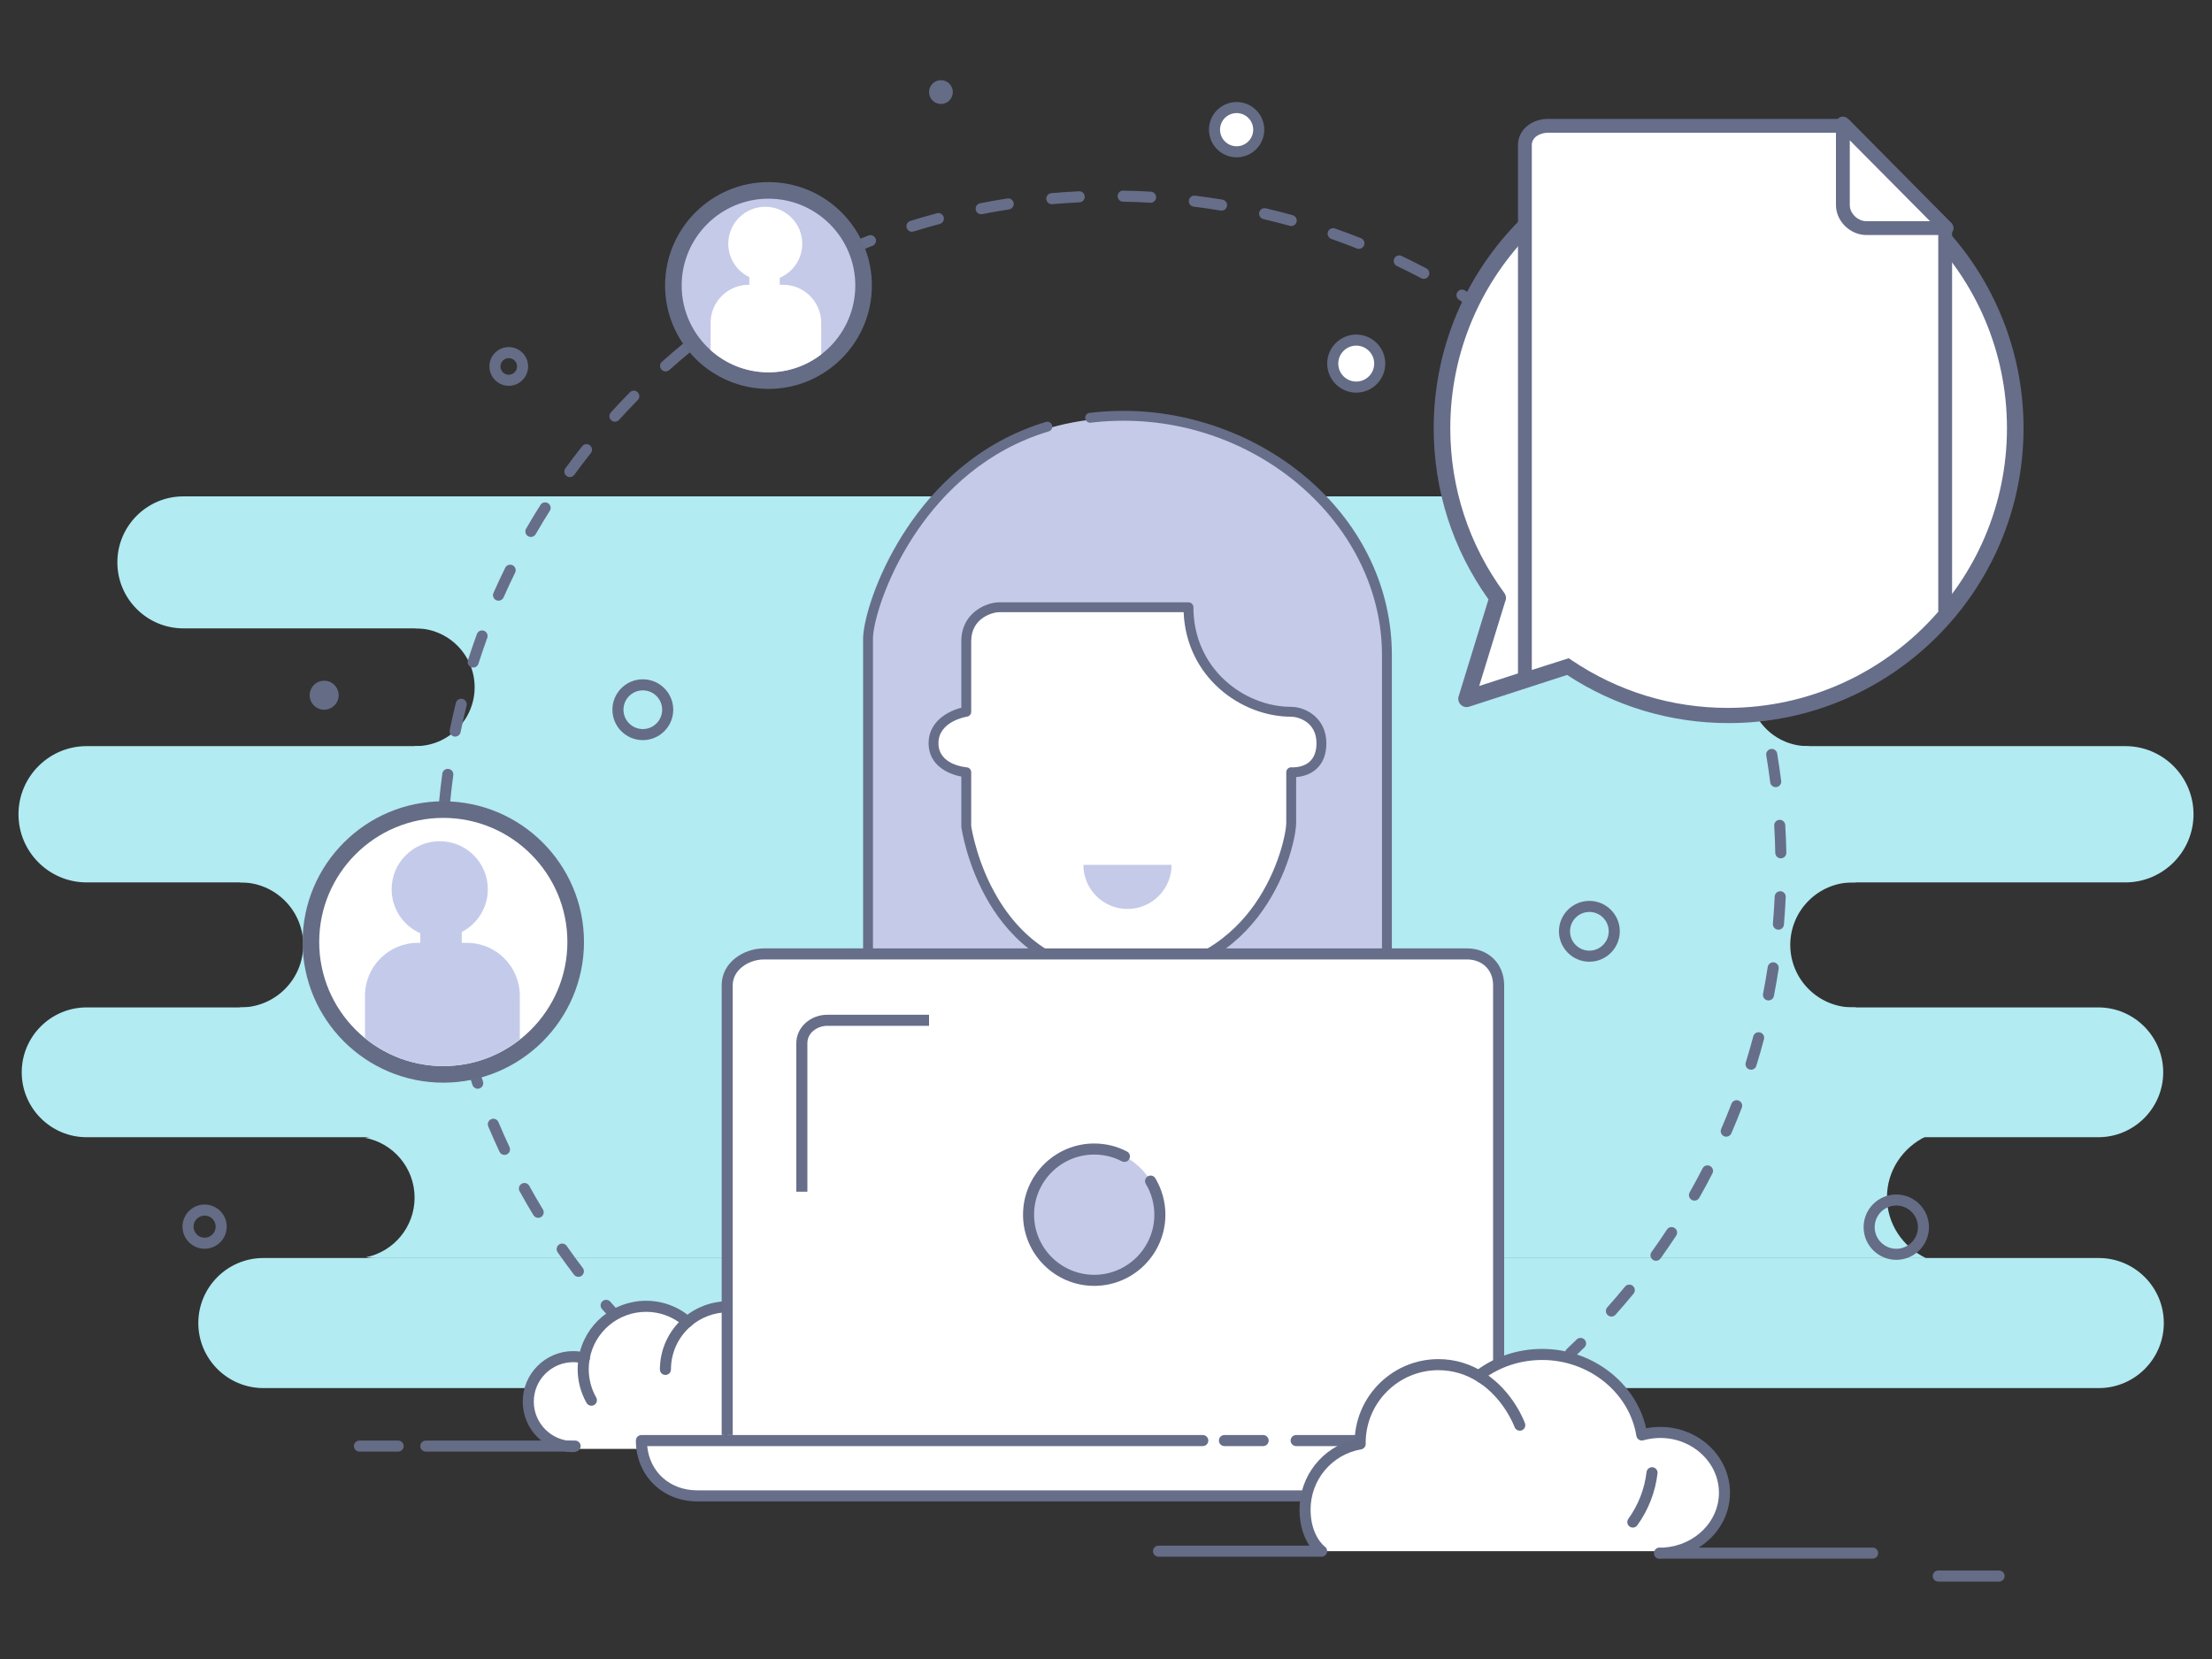 <?xml version="1.0" encoding="utf-8"?>
<!-- Generator: Adobe Illustrator 17.0.0, SVG Export Plug-In . SVG Version: 6.00 Build 0)  -->
<!DOCTYPE svg PUBLIC "-//W3C//DTD SVG 1.1//EN" "http://www.w3.org/Graphics/SVG/1.1/DTD/svg11.dtd">
<svg version="1.1" id="Capa_1" xmlns:x="http://ns.adobe.com/Extensibility/1.0/" xmlns:i="http://ns.adobe.com/AdobeIllustrator/10.0/" xmlns:graph="http://ns.adobe.com/Graphs/1.0/"
	 xmlns="http://www.w3.org/2000/svg" xmlns:xlink="http://www.w3.org/1999/xlink" xmlns:a="http://ns.adobe.com/AdobeSVGViewerExtensions/3.0/"
	 x="0px" y="0px" width="800px" height="600px" viewBox="0 0 800 600" enable-background="new 0 0 800 600" xml:space="preserve">
<rect x="0" y="0" width="800" height="600" fill="#333333" stroke="none"/>
<g id="Capa_6" display="none">
</g>
<g id="Capa_3">
	<g>
		<g>
			<g>
				<g>
					<g>
						<g>
							<g>
								<path fill="#B2EBF2" d="M768.671,270.917H31.329l0,0l0,0c-13.018,0-23.572,10.554-23.572,23.572
									s10.554,23.572,23.572,23.572l0,0l0,0h737.342c13.019,0,23.572-10.554,23.572-23.572
									C792.244,281.471,781.69,270.917,768.671,270.917z"/>
							</g>
						</g>
					</g>
				</g>
			</g>
			<g>
				<g>
					<g>
						<g>
							<g>
								<path fill="#B2EBF2" d="M768.671,319.133H31.329c-13.589,0-24.644-11.055-24.644-24.643s11.055-24.643,24.644-24.643
									h737.342c13.589,0,24.644,11.055,24.644,24.643S782.26,319.133,768.671,319.133z M31.329,271.989
									c-12.407,0-22.501,10.094-22.501,22.5c0,12.407,10.094,22.501,22.501,22.501h737.342c12.407,0,22.501-10.094,22.501-22.501
									s-10.094-22.5-22.501-22.5H31.329L31.329,271.989z"/>
							</g>
						</g>
					</g>
				</g>
			</g>
		</g>
		<g>
			<g>
				<g>
					<g>
						<g>
							<g>
								<path fill="#B2EBF2" d="M759.057,456.053H95.241c-12.397,0-22.446,10.049-22.446,22.446s10.049,22.446,22.446,22.446
									h663.816c12.397,0,22.446-10.049,22.446-22.446S771.454,456.053,759.057,456.053z"/>
							</g>
						</g>
					</g>
				</g>
			</g>
			<g>
				<g>
					<g>
						<g>
							<g>
								<path fill="#B2EBF2" d="M759.057,502.016H95.241c-12.968,0-23.517-10.549-23.517-23.517s10.55-23.517,23.517-23.517h663.815
									c12.968,0,23.518,10.549,23.518,23.517C782.574,491.466,772.025,502.016,759.057,502.016z M95.241,457.124
									c-11.786,0-21.374,9.588-21.374,21.374s9.589,21.374,21.374,21.374h663.815c11.786,0,21.374-9.589,21.374-21.374
									s-9.588-21.374-21.374-21.374H95.241z"/>
							</g>
						</g>
					</g>
				</g>
			</g>
		</g>
		<g>
			<g>
				<g>
					<g>
						<g>
							<g>
								<path fill="#B2EBF2" d="M687.946,180.596H66.312c-12.59,0-22.795,10.206-22.795,22.795c0,12.59,10.206,22.795,22.795,22.795
									h621.635c12.59,0,22.795-10.206,22.795-22.795C710.742,190.801,700.536,180.596,687.946,180.596z"/>
							</g>
						</g>
					</g>
				</g>
			</g>
			<g>
				<g>
					<g>
						<g>
							<g>
								<path fill="#B2EBF2" d="M687.947,227.258H66.312c-13.16,0-23.867-10.707-23.867-23.867s10.707-23.867,23.867-23.867h621.635
									c13.16,0,23.867,10.707,23.867,23.867C711.813,216.552,701.106,227.258,687.947,227.258z M66.311,181.668
									c-11.979,0-21.724,9.746-21.724,21.724c0,11.979,9.745,21.725,21.724,21.725h621.635c11.979,0,21.724-9.746,21.724-21.725
									c0-11.978-9.745-21.724-21.724-21.724H66.311z"/>
							</g>
						</g>
					</g>
				</g>
			</g>
		</g>
		<g>
			<g>
				<g>
					<g>
						<g>
							<g>
								<path fill="#B2EBF2" d="M758.881,365.416H31.329c-12.372,0-22.401,10.029-22.401,22.401s10.029,22.401,22.401,22.401
									h727.552c12.372,0,22.401-10.029,22.401-22.401C781.281,375.446,771.252,365.416,758.881,365.416z"/>
							</g>
						</g>
					</g>
				</g>
			</g>
			<g>
				<g>
					<g>
						<g>
							<g>
								<path fill="#B2EBF2" d="M758.881,411.29H31.329c-12.943,0-23.472-10.53-23.472-23.472s10.53-23.472,23.472-23.472h727.552
									c12.943,0,23.472,10.53,23.472,23.472S771.823,411.29,758.881,411.29z M31.329,366.487c-11.761,0-21.33,9.568-21.33,21.33
									s9.568,21.33,21.33,21.33h727.552c11.76,0,21.33-9.568,21.33-21.33s-9.568-21.33-21.33-21.33H31.329z"/>
							</g>
						</g>
					</g>
				</g>
			</g>
		</g>
		<g>
			<g>
				<g>
					<g>
						<g>
							<g>
								<path fill="#B2EBF2" d="M631.438,248.552c0-12.352,10.013-22.365,22.365-22.365H150.365
									c12.352,0,22.365,10.013,22.365,22.365c0,12.352-10.013,22.365-22.365,22.365h503.438
									C641.452,270.917,631.438,260.904,631.438,248.552z"/>
							</g>
						</g>
					</g>
				</g>
			</g>
			<g>
				<g>
					<g>
						<g>
							<g>
								<path fill="#B2EBF2" d="M653.804,271.989H150.366c-0.592,0-1.071-0.48-1.071-1.071s0.48-1.071,1.071-1.071
									c11.742,0,21.294-9.552,21.294-21.294c0-11.741-9.552-21.293-21.294-21.293c-0.592,0-1.071-0.48-1.071-1.071
									s0.48-1.071,1.071-1.071h503.438c0.592,0,1.071,0.48,1.071,1.071s-0.479,1.071-1.071,1.071
									c-11.742,0-21.294,9.552-21.294,21.293c0,11.742,9.553,21.294,21.294,21.294c0.592,0,1.071,0.48,1.071,1.071
									C654.876,271.509,654.396,271.989,653.804,271.989z M160.153,269.846h483.864c-8.05-3.715-13.65-11.863-13.65-21.294
									s5.6-17.579,13.649-21.293H160.153c8.049,3.715,13.649,11.862,13.649,21.293
									C173.803,257.983,168.203,266.132,160.153,269.846z"/>
							</g>
						</g>
					</g>
				</g>
			</g>
		</g>
		<g>
			<g>
				<g>
					<g>
						<g>
							<g>
								<path fill="#B2EBF2" d="M670.79,365.417v-0.016c-0.208,0.006-0.415,0.015-0.624,0.016H670.79z M670.081,318.061
									c0.238,0,0.473,0.011,0.709,0.018v-0.018H670.081z M110.738,341.739c0,13.077-10.601,23.678-23.678,23.678l0,0h582.936
									c-13.039-0.046-23.594-10.627-23.594-23.676c0-13.077,10.601-23.678,23.678-23.678H87.06
									C100.137,318.061,110.738,328.662,110.738,341.739z"/>
							</g>
						</g>
					</g>
				</g>
			</g>
			<g>
				<g>
					<g>
						<g>
							<g>
								<path fill="#B2EBF2" d="M670.79,366.487h-0.624c-0.029,0-0.057-0.001-0.085-0.003c-0.028,0.002-0.056,0.003-0.085,0.003
									H87.06c-0.592,0-1.071-0.48-1.071-1.071s0.48-1.071,1.071-1.071c12.465,0,22.606-10.141,22.606-22.606
									s-10.141-22.606-22.606-22.606c-0.592,0-1.071-0.48-1.071-1.071s0.48-1.071,1.071-1.071h583.729
									c0.592,0,1.071,0.48,1.071,1.071c0,0.289-0.117,0.576-0.325,0.777c-0.208,0.202-0.469,0.329-0.778,0.311l-0.196-0.007
									c-0.16-0.006-0.319-0.011-0.48-0.011c-12.465,0-22.607,10.141-22.607,22.608c0,12.421,10.105,22.561,22.526,22.604
									c0.027,0,0.054,0.001,0.081,0.003c0.16-0.012,0.328-0.008,0.49-0.012l0.19-0.006c0.285-0.023,0.568,0.101,0.776,0.303
									c0.207,0.202,0.324,0.479,0.324,0.768C671.862,365.992,671.381,366.487,670.79,366.487z M97.132,364.345h562.886
									c-8.643-3.868-14.686-12.554-14.686-22.604c0-10.063,6.036-18.743,14.679-22.608H97.132
									c8.642,3.865,14.678,12.543,14.678,22.606C111.809,351.801,105.774,360.48,97.132,364.345z"/>
							</g>
						</g>
					</g>
				</g>
			</g>
		</g>
		<g>
			<g>
				<path fill="#B2EBF2" d="M132.397,454.691c1.168,0.194,2.366,0.309,3.589,0.309H696.53c-8.297-4-14.081-12.305-14.081-22
					c0-9.696,5.783-18,14.081-22H135.986c-1.357,0-2.684,0.276-3.973,0.513c10.198,1.876,17.927,10.882,17.927,21.623
					C149.94,443.742,142.405,452.665,132.397,454.691z"/>
			</g>
		</g>
	</g>
	<g>
		<g>
			<g>
				<g>
					<g>
						<path fill="#C5CAE8" d="M406.425,151.095c49.624,0,95.174,37.351,95.174,86.545s0,277.793,0,277.793h-34.618
							c0,0,0-103.792,0-110.169s-11.387-28.696-30.974-28.696s-48.283,0-58.304,0s-28.241,12.298-28.241,33.707s0,105.159,0,105.159
							h-35.529c0,0,0-270.96,0-283.714S336.251,151.095,406.425,151.095z"/>
					</g>
				</g>
			</g>
		</g>
		<g>
			<g>
				<g>
					<g>
						<path fill="#FFFFFF" d="M466.98,516.861c0,0,0-105.22,0-111.598s-11.387-28.696-30.974-28.696s-48.283,0-58.304,0
							s-28.241,12.298-28.241,33.707s0,106.587,0,106.587H466.98z"/>
					</g>
				</g>
			</g>
		</g>
		<g>
			<g>
				<g>
					<g>
						<path fill="#FFFFFF" d="M349.461,232.63c0,9.11,0,25.508,0,25.508s-11.843,1.822-11.843,11.387s11.843,10.476,11.843,10.476
							v19.587c0,0,7.339,53.749,56.963,53.749c49.624,0,60.556-47.372,60.556-55.116s0-18.22,0-18.22s10.932,0.911,10.932-10.476
							c0-8.654-7.264-11.387-10.932-11.387c-17.309,0-37.154-14.12-37.154-37.807c0,0-64.763,0-68.522,0
							S349.461,223.52,349.461,232.63z"/>
					</g>
				</g>
			</g>
		</g>
		<g>
			<g>
				<g>
					<g>
						<path fill="#FFFFFF" d="M389.289,350.888v25.68h36.696v-26.064c0,0-9.645,2.833-19.561,2.833
							C396.509,353.337,389.289,350.888,389.289,350.888z"/>
					</g>
				</g>
			</g>
		</g>
		<g>
			<g>
				<g>
					<g>
						<path fill="#C5CAE8" d="M423.707,312.798c0,8.805-7.138,15.942-15.942,15.942s-15.942-7.138-15.942-15.942H423.707z"/>
					</g>
				</g>
			</g>
		</g>
		<g>
			<g>
				<g>
					<g>
						<circle fill="#676E8A" cx="406.96" cy="450.003" r="2.44"/>
					</g>
				</g>
			</g>
		</g>
		<g>
			<g>
				<g>
					<g>
						<circle fill="#B2EBF2" cx="409.996" cy="433.992" r="7.857"/>
					</g>
				</g>
			</g>
		</g>
		<g>
			<g>
				<g>
					<g>
						<path fill="#676E8A" d="M408.579,441.848c-6.014,0-10.906-4.892-10.906-10.906s4.892-10.906,10.906-10.906
							c0.986,0,1.786,0.8,1.786,1.786s-0.8,1.786-1.786,1.786c-4.045,0-7.334,3.291-7.334,7.335c0,4.045,3.29,7.335,7.334,7.335
							c4.045,0,7.335-3.29,7.335-7.335c0-0.986,0.8-1.786,1.786-1.786c0.986,0,1.785,0.8,1.785,1.786
							C419.485,436.956,414.593,441.848,408.579,441.848z"/>
					</g>
				</g>
			</g>
		</g>
		<g>
			<g>
				<g>
					<g>
						<path fill="#676E8A" d="M501.598,517.933c-0.986,0-1.786-0.8-1.786-1.786V438.38c0-0.986,0.8-1.786,1.786-1.786
							c0.986,0,1.786,0.8,1.786,1.786v77.767C503.384,517.133,502.584,517.933,501.598,517.933z"/>
					</g>
				</g>
			</g>
		</g>
		<g>
			<g>
				<g>
					<g>
						<path fill="#676E8A" d="M501.598,425.29c-0.986,0-1.786-0.8-1.786-1.786V236.926c0-45.945-42.766-84.759-93.388-84.759
							c-4.061,0-8.085,0.235-11.958,0.7c-0.974,0.113-1.868-0.581-1.986-1.561c-0.117-0.979,0.581-1.868,1.561-1.986
							c4.014-0.481,8.18-0.725,12.383-0.725c24.577,0,49.135,9.211,67.375,25.27c19.078,16.795,29.584,39.191,29.584,63.06v186.579
							C503.384,424.491,502.584,425.29,501.598,425.29z"/>
					</g>
				</g>
			</g>
		</g>
		<g>
			<g>
				<g>
					<g>
						<path fill="#676E8A" d="M313.932,377.639c-0.986,0-1.785-0.8-1.785-1.786V231.005c0-5.241,3.451-19.377,12.711-34.993
							c7.76-13.086,21.84-30.707,44.853-40.346c2.776-1.163,5.656-2.196,8.559-3.072c0.943-0.284,1.94,0.25,2.225,1.194
							c0.285,0.944-0.25,1.94-1.194,2.225c-2.785,0.84-5.548,1.831-8.21,2.946c-40.92,17.14-55.372,62.102-55.372,72.045v144.848
							C315.718,376.839,314.918,377.639,313.932,377.639z"/>
					</g>
				</g>
			</g>
		</g>
		<g>
			<g>
				<g>
					<g>
						<path fill="#676E8A" d="M313.932,398.389c-0.986,0-1.785-0.8-1.785-1.786v-13.525c0-0.986,0.8-1.786,1.785-1.786
							c0.986,0,1.786,0.8,1.786,1.786v13.525C315.718,397.59,314.918,398.389,313.932,398.389z"/>
					</g>
				</g>
			</g>
		</g>
		<g>
			<g>
				<g>
					<g>
						<path fill="#676E8A" d="M313.932,517.933c-0.986,0-1.785-0.8-1.785-1.786V409.304c0-0.986,0.8-1.786,1.785-1.786
							c0.986,0,1.786,0.8,1.786,1.786v106.843C315.718,517.133,314.918,517.933,313.932,517.933z"/>
					</g>
				</g>
			</g>
		</g>
		<g>
			<g>
				<g>
					<g>
						<path fill="#676E8A" d="M349.461,517.933c-0.986,0-1.786-0.8-1.786-1.786V409.56c0-5.585,1.182-10.899,3.513-15.793
							c0.424-0.89,1.489-1.268,2.38-0.844c0.89,0.424,1.268,1.489,0.844,2.38c-2.1,4.41-3.166,9.207-3.166,14.257v106.587
							C351.246,517.133,350.448,517.933,349.461,517.933z"/>
					</g>
				</g>
			</g>
		</g>
		<g>
			<g>
				<g>
					<g>
						<path fill="#676E8A" d="M466.981,517.933c-0.986,0-1.785-0.8-1.785-1.786V404.55c0-5.571-10.964-26.911-29.189-26.911h-58.303
							c-3.292,0-7.45,1.487-11.407,4.079c-0.825,0.543-1.931,0.31-2.472-0.515c-0.54-0.825-0.31-1.932,0.515-2.472
							c4.523-2.964,9.395-4.664,13.364-4.664h58.304c20.781,0,32.76,23.134,32.76,30.482v111.598
							C468.766,517.133,467.967,517.933,466.981,517.933z"/>
					</g>
				</g>
			</g>
		</g>
		<g>
			<g>
				<g>
					<g>
						<path fill="#676E8A" d="M406.425,354.408c-26.471,0-41.052-15.087-48.623-27.743c-8.132-13.594-10.032-26.986-10.109-27.549
							c-0.011-0.08-0.016-0.161-0.016-0.242v-18.021c-4.828-0.869-11.843-4.13-11.843-12.042c0-7.891,7.06-11.649,11.843-12.844
							v-24.052c0-10.537,9.359-14.084,13.629-14.084h68.522c0.986,0,1.785,0.8,1.785,1.786c0,22.249,18.36,36.021,35.369,36.021
							c5.281,0,12.718,4.087,12.718,13.173c0,8.429-5.44,11.807-10.932,12.232v16.464
							C468.766,306.35,457.27,354.408,406.425,354.408z M351.246,298.743c0.201,1.311,2.269,13.848,9.679,26.187
							c10.323,17.191,25.631,25.907,45.5,25.907c25.422,0,39.821-12.991,47.423-23.89c8.659-12.413,11.348-25.923,11.348-29.44
							v-18.22c0-0.499,0.209-0.976,0.577-1.314c0.367-0.338,0.862-0.506,1.357-0.465c0.023,0.002,0.175,0.011,0.418,0.011
							c2.58,0,8.58-0.848,8.58-8.708c0-7.838-6.773-9.602-9.146-9.602c-18.266,0-37.947-14.403-38.904-37.807h-66.773
							c-1.995,0-10.058,1.871-10.058,10.513v25.508c0,0.881-0.643,1.63-1.514,1.765c-0.418,0.066-10.329,1.722-10.329,9.623
							c0,7.822,9.778,8.664,10.195,8.697c0.93,0.072,1.649,0.847,1.649,1.78v19.455H351.246z"/>
					</g>
				</g>
			</g>
		</g>
		<g>
			<g>
				<g>
					<g>
						<path fill="#676E8A" d="M425.985,377.639h-36.696c-0.986,0-1.786-0.8-1.786-1.786v-25.679c0-0.575,0.278-1.116,0.746-1.451
							s1.068-0.425,1.614-0.239c0.068,0.023,7.089,2.354,16.562,2.354c9.548,0,18.963-2.732,19.058-2.76
							c0.539-0.16,1.122-0.054,1.573,0.284c0.45,0.337,0.716,0.866,0.716,1.429v26.063
							C427.771,376.839,426.972,377.639,425.985,377.639z M391.074,374.068h33.125v-21.963c-3.499,0.852-10.519,2.303-17.776,2.303
							c-6.824,0-12.375-1.115-15.35-1.869L391.074,374.068L391.074,374.068z"/>
					</g>
				</g>
			</g>
		</g>
		<g>
			<g>
				<g>
					<g>
						<path fill="#676E8A" d="M419.587,499.258h-24.919c-7.899,0-14.324-6.426-14.324-14.325v-63.089
							c0-7.899,6.426-14.325,14.324-14.325h24.919c7.899,0,14.325,6.426,14.325,14.325v63.089
							C433.912,492.832,427.486,499.258,419.587,499.258z M394.668,411.09c-5.93,0-10.753,4.824-10.753,10.754v63.089
							c0,5.93,4.824,10.754,10.753,10.754h24.919c5.93,0,10.754-4.824,10.754-10.754v-63.089c0-5.93-4.823-10.754-10.754-10.754
							H394.668L394.668,411.09z"/>
					</g>
				</g>
			</g>
		</g>
		<g>
			<g>
				<g>
					<g>
						<path fill="#FFFFFF" d="M432.126,432.791c0,0,10.712-0.911,10.712,9.565s0,30.063,0,37.351c0,5.694-2.814,8.655-7.288,8.655
							c-5.922,0-11.843,0-11.843,0s-15.942-1.922-15.942-18.447c0-16.526,20.482-18.447,24.361-18.447V432.791z"/>
					</g>
				</g>
			</g>
			<g>
				<g>
					<g>
						<path fill="#676E8A" d="M435.55,490.148h-11.843c-0.071,0-0.143-0.004-0.214-0.012c-0.175-0.022-17.514-2.319-17.514-20.221
							c0-15.375,16.193-19.626,24.361-20.17v-16.953c0-0.923,0.714-1.696,1.634-1.779c0,0,0.291-0.027,0.787-0.027
							c5.735,0,11.862,2.987,11.862,11.371v37.351C444.624,486.245,441.232,490.148,435.55,490.148z M423.823,486.576h11.727
							c4.547,0,5.503-3.736,5.503-6.869v-37.351c0-6-4.06-7.488-7.141-7.751v16.862c0,0.986-0.8,1.786-1.786,1.786
							c-0.226,0-22.576,0.454-22.576,16.662C409.551,484.208,422.454,486.386,423.823,486.576z"/>
					</g>
				</g>
			</g>
		</g>
	</g>
	<g>
		<g>
			<g>
				<g>
					<path fill="#676E8A" d="M222.542,477.837c-0.544,0-1.086-0.221-1.481-0.655c-1.129-1.244-2.244-2.498-3.348-3.766
						c-0.726-0.832-0.639-2.096,0.194-2.821c0.833-0.726,2.096-0.638,2.822,0.194c1.086,1.246,2.183,2.48,3.293,3.703
						c0.743,0.817,0.682,2.083-0.136,2.825C223.503,477.665,223.022,477.837,222.542,477.837z"/>
				</g>
			</g>
			<g>
				<g>
					<path fill="#676E8A" d="M582.793,476.147c-0.474,0-0.948-0.167-1.33-0.507c-0.824-0.735-0.896-1.999-0.162-2.824
						c2.168-2.432,4.323-4.951,6.404-7.488c0.701-0.853,1.961-0.979,2.814-0.277c0.854,0.7,0.979,1.961,0.277,2.814
						c-2.115,2.579-4.306,5.14-6.51,7.613C583.892,475.922,583.344,476.147,582.793,476.147z M209.179,461.783
						c-0.603,0-1.198-0.271-1.592-0.787c-2.012-2.64-4-5.36-5.908-8.089c-0.633-0.905-0.413-2.152,0.492-2.785
						c0.906-0.634,2.152-0.412,2.785,0.492c1.877,2.684,3.833,5.36,5.812,7.956c0.67,0.879,0.5,2.134-0.378,2.804
						C210.028,461.649,209.602,461.783,209.179,461.783z M598.923,455.984c-0.403,0-0.81-0.121-1.163-0.374
						c-0.897-0.644-1.104-1.893-0.461-2.791c1.908-2.663,3.783-5.396,5.574-8.125c0.605-0.924,1.847-1.184,2.769-0.575
						c0.924,0.605,1.182,1.846,0.575,2.769c-1.82,2.774-3.727,5.555-5.666,8.262C600.16,455.694,599.546,455.984,598.923,455.984z
						 M194.641,440.447c-0.676,0-1.336-0.343-1.712-0.963c-1.721-2.839-3.408-5.756-5.015-8.671
						c-0.533-0.968-0.182-2.184,0.786-2.717c0.97-0.533,2.185-0.182,2.717,0.785c1.581,2.867,3.24,5.736,4.933,8.528
						c0.572,0.945,0.271,2.175-0.674,2.747C195.352,440.354,194.994,440.447,194.641,440.447z M612.823,434.221
						c-0.334,0-0.672-0.083-0.983-0.26c-0.961-0.544-1.299-1.765-0.755-2.726c1.608-2.842,3.182-5.76,4.677-8.674
						c0.502-0.982,1.705-1.373,2.692-0.866c0.982,0.504,1.37,1.709,0.866,2.692c-1.52,2.962-3.119,5.93-4.755,8.818
						C614.197,433.856,613.521,434.221,612.823,434.221z M182.458,417.687c-0.752,0-1.473-0.426-1.813-1.151
						c-1.412-3.016-2.778-6.097-4.061-9.158c-0.427-1.019,0.053-2.19,1.072-2.617c1.02-0.428,2.19,0.054,2.617,1.072
						c1.261,3.011,2.604,6.041,3.993,9.006c0.469,1.001,0.038,2.191-0.963,2.66C183.03,417.626,182.742,417.687,182.458,417.687z
						 M624.325,411.099c-0.265,0-0.534-0.054-0.792-0.165c-1.015-0.438-1.481-1.615-1.043-2.629
						c1.302-3.014,2.555-6.084,3.722-9.125c0.396-1.03,1.555-1.549,2.584-1.15c1.031,0.396,1.546,1.553,1.15,2.584
						c-1.188,3.093-2.46,6.214-3.784,9.277C625.836,410.646,625.099,411.099,624.325,411.099z M172.777,393.756
						c-0.831,0-1.607-0.521-1.892-1.352c-1.078-3.14-2.105-6.349-3.055-9.54c-0.315-1.059,0.288-2.172,1.347-2.487
						c1.054-0.317,2.172,0.288,2.487,1.347c0.934,3.138,1.945,6.295,3.004,9.382c0.359,1.045-0.198,2.183-1.242,2.541
						C173.211,393.721,172.993,393.756,172.777,393.756z M633.285,386.874c-0.196,0-0.396-0.029-0.593-0.091
						c-1.056-0.327-1.646-1.447-1.318-2.502c0.965-3.112,1.88-6.299,2.722-9.473c0.283-1.066,1.372-1.704,2.446-1.421
						c1.067,0.283,1.704,1.379,1.421,2.446c-0.856,3.227-1.787,6.468-2.769,9.631C634.929,386.323,634.138,386.874,633.285,386.874z
						 M165.719,368.925c-0.913,0-1.738-0.629-1.948-1.558c-0.735-3.237-1.413-6.538-2.015-9.812c-0.2-1.087,0.519-2.13,1.605-2.329
						c1.08-0.203,2.128,0.518,2.329,1.604c0.592,3.22,1.259,6.467,1.982,9.651c0.245,1.077-0.43,2.148-1.507,2.393
						C166.015,368.909,165.866,368.925,165.719,368.925z M639.596,361.824c-0.127,0-0.256-0.012-0.385-0.037
						c-1.084-0.212-1.792-1.262-1.58-2.346c0.629-3.223,1.198-6.49,1.691-9.713c0.167-1.092,1.19-1.84,2.279-1.674
						c1.092,0.167,1.842,1.188,1.674,2.279c-0.501,3.275-1.079,6.598-1.719,9.873C641.37,361.162,640.533,361.824,639.596,361.824z
						 M161.362,343.485c-1.001,0-1.865-0.75-1.984-1.769c-0.386-3.302-0.708-6.656-0.958-9.97c-0.083-1.102,0.742-2.062,1.843-2.145
						c1.106-0.087,2.063,0.742,2.145,1.844c0.247,3.259,0.563,6.559,0.942,9.808c0.128,1.097-0.657,2.09-1.754,2.218
						C161.518,343.481,161.439,343.485,161.362,343.485z M643.189,336.24c-0.058,0-0.115-0.002-0.174-0.008
						c-1.101-0.095-1.916-1.063-1.82-2.164c0.281-3.262,0.5-6.571,0.648-9.84c0.05-1.104,1.007-1.939,2.089-1.907
						c1.104,0.051,1.957,0.985,1.907,2.089c-0.151,3.322-0.373,6.688-0.66,10.002C645.09,335.454,644.217,336.24,643.189,336.24z
						 M159.732,317.725c-1.095,0-1.988-0.882-2-1.979c-0.009-0.882-0.014-1.766-0.014-2.649c0-2.445,0.037-4.923,0.109-7.364
						c0.032-1.104,0.939-2.003,2.058-1.939c1.104,0.032,1.973,0.954,1.94,2.059c-0.071,2.4-0.107,4.839-0.107,7.245
						c0,0.87,0.005,1.739,0.014,2.606c0.012,1.104-0.875,2.01-1.979,2.021C159.747,317.725,159.739,317.725,159.732,317.725z
						 M644.053,310.427c-1.087,0-1.978-0.87-1.999-1.962c-0.063-3.275-0.191-6.588-0.385-9.845c-0.065-1.103,0.775-2.05,1.878-2.115
						c1.078-0.067,2.049,0.775,2.114,1.878c0.197,3.31,0.329,6.677,0.393,10.006c0.021,1.104-0.857,2.017-1.962,2.038
						C644.079,310.427,644.065,310.427,644.053,310.427z M160.814,291.935c-0.063,0-0.127-0.003-0.191-0.009
						c-1.1-0.104-1.906-1.081-1.802-2.18c0.314-3.313,0.701-6.66,1.15-9.947c0.149-1.095,1.157-1.861,2.252-1.711
						c1.094,0.149,1.86,1.157,1.711,2.252c-0.441,3.233-0.821,6.525-1.13,9.785C162.704,291.159,161.833,291.935,160.814,291.935z
						 M642.203,284.681c-0.993,0-1.854-0.74-1.981-1.751c-0.406-3.241-0.886-6.52-1.425-9.746c-0.182-1.089,0.554-2.12,1.643-2.302
						c1.085-0.182,2.121,0.552,2.303,1.643c0.548,3.279,1.035,6.613,1.448,9.908c0.138,1.096-0.64,2.096-1.735,2.233
						C642.37,284.676,642.286,284.681,642.203,284.681z M164.617,266.406c-0.132,0-0.267-0.013-0.402-0.041
						c-1.083-0.221-1.781-1.277-1.56-2.359c0.664-3.253,1.406-6.54,2.205-9.769c0.265-1.072,1.35-1.726,2.422-1.461
						c1.072,0.265,1.726,1.35,1.461,2.422c-0.786,3.176-1.515,6.408-2.168,9.608C166.381,265.752,165.547,266.406,164.617,266.406z
						 M637.632,259.278c-0.906,0-1.728-0.621-1.944-1.542c-0.75-3.179-1.577-6.387-2.459-9.537
						c-0.298-1.064,0.323-2.167,1.387-2.465c1.058-0.299,2.167,0.322,2.465,1.386c0.897,3.203,1.738,6.466,2.5,9.698
						c0.254,1.075-0.412,2.152-1.487,2.406C637.938,259.26,637.784,259.278,637.632,259.278z M171.127,241.428
						c-0.201,0-0.406-0.031-0.608-0.095c-1.052-0.335-1.633-1.46-1.297-2.513c1.013-3.176,2.106-6.374,3.25-9.502
						c0.378-1.038,1.529-1.573,2.564-1.192c1.038,0.379,1.571,1.527,1.192,2.564c-1.124,3.078-2.199,6.222-3.196,9.346
						C172.761,240.885,171.974,241.428,171.127,241.428z M630.367,234.509c-0.824,0-1.597-0.514-1.886-1.335
						c-1.089-3.087-2.256-6.188-3.469-9.219c-0.41-1.025,0.089-2.189,1.114-2.6c1.029-0.409,2.189,0.089,2.601,1.114
						c1.232,3.082,2.419,6.235,3.525,9.375c0.368,1.042-0.179,2.184-1.221,2.551C630.813,234.473,630.588,234.509,630.367,234.509z
						 M180.298,217.246c-0.271,0-0.545-0.055-0.808-0.171c-1.01-0.447-1.467-1.627-1.021-2.638c1.347-3.047,2.776-6.106,4.247-9.092
						c0.487-0.99,1.688-1.398,2.678-0.91c0.991,0.488,1.398,1.687,0.91,2.678c-1.446,2.937-2.852,5.945-4.177,8.941
						C181.798,216.801,181.066,217.246,180.298,217.246z M620.496,210.68c-0.745,0-1.461-0.419-1.805-1.137
						c-1.414-2.953-2.902-5.906-4.425-8.778c-0.518-0.976-0.146-2.187,0.83-2.704c0.974-0.519,2.187-0.145,2.703,0.83
						c1.549,2.92,3.063,5.923,4.499,8.925c0.478,0.996,0.056,2.19-0.94,2.667C621.08,210.617,620.786,210.68,620.496,210.68z
						 M192.003,194.2c-0.339,0-0.683-0.086-0.998-0.269c-0.957-0.552-1.284-1.775-0.732-2.732c1.663-2.881,3.409-5.768,5.189-8.579
						c0.591-0.933,1.826-1.209,2.76-0.62c0.933,0.591,1.211,1.827,0.62,2.76c-1.752,2.766-3.469,5.605-5.105,8.439
						C193.367,193.841,192.694,194.2,192.003,194.2z M608.143,188.052c-0.671,0-1.326-0.337-1.704-0.95
						c-1.714-2.776-3.51-5.557-5.338-8.264c-0.618-0.916-0.378-2.159,0.538-2.777c0.916-0.62,2.158-0.376,2.776,0.538
						c1.859,2.752,3.686,5.579,5.428,8.402c0.58,0.94,0.288,2.172-0.651,2.752C608.863,187.956,608.501,188.052,608.143,188.052z
						 M206.094,172.543c-0.409,0-0.821-0.125-1.177-0.384c-0.892-0.651-1.088-1.902-0.437-2.794
						c1.964-2.693,4.006-5.376,6.069-7.974c0.686-0.865,1.945-1.011,2.81-0.323c0.865,0.687,1.01,1.945,0.323,2.81
						c-2.029,2.556-4.038,5.195-5.97,7.844C207.319,172.259,206.711,172.543,206.094,172.543z M593.443,166.854
						c-0.597,0-1.188-0.266-1.582-0.775c-1.993-2.573-4.075-5.149-6.188-7.657c-0.712-0.844-0.604-2.106,0.24-2.818
						c0.844-0.713,2.105-0.605,2.818,0.241c2.148,2.549,4.266,5.168,6.292,7.784c0.677,0.874,0.517,2.129-0.356,2.806
						C594.303,166.717,593.872,166.854,593.443,166.854z M222.398,152.514c-0.479,0-0.959-0.171-1.343-0.518
						c-0.818-0.742-0.88-2.006-0.139-2.825c2.228-2.458,4.541-4.908,6.875-7.283c0.774-0.788,2.04-0.799,2.829-0.024
						c0.788,0.774,0.798,2.041,0.024,2.829c-2.297,2.335-4.572,4.746-6.764,7.165C223.486,152.293,222.943,152.514,222.398,152.514z
						 M576.573,147.323c-0.525,0-1.05-0.206-1.442-0.614c-2.265-2.357-4.609-4.7-6.969-6.963c-0.797-0.765-0.823-2.031-0.059-2.828
						c0.765-0.798,2.031-0.823,2.828-0.059c2.398,2.3,4.781,4.682,7.084,7.078c0.765,0.797,0.739,2.063-0.057,2.828
						C577.571,147.138,577.072,147.323,576.573,147.323z M240.724,134.33c-0.55,0-1.098-0.226-1.493-0.668
						c-0.735-0.824-0.664-2.088,0.161-2.824c2.483-2.216,5.041-4.406,7.604-6.511c0.853-0.702,2.114-0.578,2.815,0.276
						c0.701,0.854,0.578,2.114-0.276,2.815c-2.521,2.07-5.037,4.225-7.479,6.405C241.674,134.163,241.198,134.33,240.724,134.33z
						 M557.725,129.679c-0.454,0-0.911-0.154-1.286-0.469c-2.515-2.114-5.096-4.197-7.671-6.19
						c-0.874-0.676-1.034-1.932-0.358-2.806c0.677-0.874,1.933-1.034,2.806-0.357c2.618,2.026,5.242,4.143,7.798,6.292
						c0.846,0.711,0.954,1.972,0.244,2.818C558.861,129.437,558.295,129.679,557.725,129.679z M260.863,118.194
						c-0.623,0-1.236-0.29-1.626-0.834c-0.644-0.897-0.438-2.147,0.459-2.791c2.696-1.935,5.47-3.841,8.245-5.666
						c0.922-0.606,2.163-0.35,2.77,0.573c0.607,0.923,0.351,2.163-0.572,2.77c-2.729,1.795-5.458,3.67-8.11,5.573
						C261.674,118.073,261.267,118.194,260.863,118.194z M537.104,114.125c-0.385,0-0.773-0.11-1.116-0.342
						c-2.716-1.831-5.504-3.628-8.288-5.343c-0.94-0.579-1.233-1.811-0.654-2.752c0.579-0.94,1.812-1.233,2.752-0.654
						c2.831,1.743,5.666,3.571,8.427,5.433c0.916,0.617,1.157,1.86,0.54,2.776C538.378,113.816,537.746,114.125,537.104,114.125z
						 M282.589,104.292c-0.697,0-1.374-0.365-1.742-1.014c-0.545-0.961-0.208-2.182,0.753-2.727
						c2.885-1.636,5.844-3.235,8.795-4.753c0.98-0.505,2.187-0.119,2.693,0.864c0.505,0.982,0.118,2.188-0.864,2.693
						c-2.903,1.492-5.813,3.065-8.65,4.675C283.262,104.208,282.923,104.292,282.589,104.292z M514.938,100.847
						c-0.314,0-0.635-0.075-0.933-0.232c-2.895-1.53-5.86-3.021-8.817-4.431c-0.997-0.476-1.419-1.669-0.943-2.666
						c0.475-0.999,1.669-1.419,2.666-0.944c3.006,1.434,6.021,2.95,8.964,4.505c0.977,0.516,1.35,1.727,0.834,2.703
						C516.35,100.46,515.656,100.847,514.938,100.847z M305.656,92.789c-0.773,0-1.509-0.451-1.836-1.205
						c-0.439-1.013,0.026-2.191,1.04-2.63c3.046-1.32,6.156-2.594,9.244-3.784c1.032-0.396,2.188,0.116,2.585,1.147
						c0.397,1.03-0.116,2.188-1.147,2.585c-3.036,1.17-6.095,2.422-9.091,3.721C306.191,92.736,305.921,92.789,305.656,92.789z
						 M491.47,90.007c-0.246,0-0.496-0.046-0.739-0.143c-3.044-1.212-6.155-2.377-9.247-3.462c-1.042-0.366-1.591-1.507-1.225-2.549
						c0.364-1.042,1.508-1.591,2.549-1.225c3.145,1.104,6.309,2.288,9.403,3.521c1.026,0.409,1.526,1.572,1.118,2.598
						C493.017,89.53,492.265,90.007,491.47,90.007z M329.829,83.814c-0.853,0-1.643-0.549-1.909-1.406
						c-0.328-1.055,0.26-2.176,1.315-2.504c3.171-0.987,6.408-1.922,9.622-2.779c1.062-0.283,2.163,0.35,2.448,1.417
						c0.284,1.067-0.35,2.163-1.417,2.448c-3.161,0.842-6.345,1.762-9.463,2.733C330.226,83.785,330.025,83.814,329.829,83.814z
						 M466.988,81.751c-0.178,0-0.357-0.024-0.537-0.074c-3.151-0.877-6.362-1.699-9.542-2.444
						c-1.075-0.252-1.743-1.328-1.491-2.403c0.252-1.077,1.33-1.743,2.403-1.491c3.233,0.757,6.498,1.594,9.702,2.485
						c1.064,0.296,1.687,1.399,1.391,2.463C468.668,81.172,467.864,81.751,466.988,81.751z M354.85,77.476
						c-0.937,0-1.772-0.661-1.96-1.614c-0.213-1.083,0.492-2.135,1.576-2.349c3.263-0.643,6.582-1.225,9.863-1.732
						c1.09-0.173,2.113,0.58,2.282,1.671c0.168,1.092-0.58,2.113-1.671,2.282c-3.228,0.498-6.491,1.071-9.701,1.704
						C355.107,77.463,354.978,77.476,354.85,77.476z M441.786,76.175c-0.108,0-0.218-0.009-0.329-0.027
						c-3.219-0.533-6.498-1.007-9.749-1.41c-1.096-0.136-1.874-1.134-1.738-2.23s1.131-1.873,2.23-1.739
						c3.304,0.409,6.639,0.891,9.911,1.433c1.089,0.181,1.826,1.21,1.646,2.3C443.595,75.48,442.747,76.175,441.786,76.175z
						 M380.404,73.849c-1.025,0-1.898-0.784-1.99-1.825c-0.097-1.1,0.717-2.071,1.817-2.167c3.312-0.292,6.673-0.519,9.991-0.674
						c1.09-0.071,2.039,0.8,2.091,1.904c0.052,1.103-0.8,2.04-1.903,2.091c-3.264,0.154-6.571,0.377-9.829,0.664
						C380.522,73.846,380.463,73.849,380.404,73.849z M416.134,73.318c-0.039,0-0.078-0.001-0.117-0.003
						c-3.261-0.188-6.573-0.313-9.845-0.371c-1.104-0.019-1.983-0.93-1.965-2.035c0.02-1.104,0.918-2.017,2.035-1.964
						c3.324,0.058,6.691,0.185,10.005,0.376c1.104,0.064,1.945,1.009,1.882,2.112C418.067,72.497,417.186,73.318,416.134,73.318z"/>
				</g>
			</g>
			<g>
				<g>
					<path fill="#676E8A" d="M568.03,491.336c-0.531,0-1.062-0.211-1.455-0.628c-0.758-0.804-0.721-2.069,0.083-2.827
						c1.202-1.133,2.394-2.28,3.571-3.438c0.786-0.774,2.054-0.763,2.828,0.025c0.774,0.787,0.763,2.054-0.025,2.828
						c-1.197,1.177-2.408,2.342-3.63,3.494C569.016,491.155,568.522,491.336,568.03,491.336z"/>
				</g>
			</g>
		</g>
	</g>
	<g>
		<g>
			<g>
				<path fill="#FFFFFF" d="M262,472.608c-5,0-10.091,2.048-14.051,5.433c-3.997-3.487-8.89-5.604-14.611-5.604
					c-11.188,0-20.317,8.079-22.22,18.72c-1.273-0.32-2.515-0.509-3.888-0.509c-8.981,0-16.221,7.738-16.221,16.719
					c0,8.981,7.666,16.633,16.647,16.633H208h54V472.608z"/>
			</g>
		</g>
		<g>
			<g>
				<path fill="#656C86" d="M208,525h-54c-1.104,0-2-0.896-2-2s0.896-2,2-2h54c1.104,0,2,0.896,2,2S209.104,525,208,525z"/>
			</g>
		</g>
		<g>
			<g>
				<path fill="#656C86" d="M207.314,525.172c-10.07,0-18.262-8.192-18.262-18.262s8.192-18.262,18.262-18.262
					c1.457,0,2.957,0.191,4.458,0.569c1.071,0.27,1.721,1.356,1.451,2.428c-0.269,1.071-1.354,1.72-2.428,1.451
					c-1.182-0.298-2.354-0.448-3.481-0.448c-7.864,0-14.262,6.397-14.262,14.262s6.398,14.262,14.262,14.262c1.104,0,2,0.896,2,2
					S208.419,525.172,207.314,525.172z"/>
			</g>
		</g>
		<g>
			<g>
				<path fill="#656C86" d="M211.287,493.157c-0.117,0-0.235-0.01-0.354-0.031c-1.087-0.194-1.811-1.233-1.617-2.32
					c2.109-11.802,12.352-20.368,24.354-20.368c5.978,0,11.751,2.165,16.257,6.097c0.832,0.726,0.918,1.989,0.192,2.821
					c-0.725,0.832-1.989,0.919-2.822,0.192c-3.777-3.295-8.617-5.11-13.627-5.11c-10.062,0-18.648,7.18-20.416,17.071
					C213.08,492.478,212.237,493.157,211.287,493.157z"/>
			</g>
		</g>
		<g>
			<g>
				<path fill="#656C86" d="M213.882,508.407c-0.696,0-1.372-0.363-1.741-1.012c-2.106-3.705-3.22-7.928-3.22-12.211
					c0-1.442,0.133-2.916,0.395-4.38c0.194-1.087,1.233-1.815,2.321-1.616c1.087,0.194,1.811,1.233,1.617,2.321
					c-0.22,1.231-0.332,2.468-0.332,3.675c0,3.591,0.933,7.13,2.698,10.234c0.546,0.96,0.21,2.181-0.75,2.727
					C214.556,508.323,214.217,508.407,213.882,508.407z"/>
			</g>
		</g>
		<g>
			<g>
				<path fill="#656C86" d="M248.612,480.041c-0.564,0-1.125-0.237-1.521-0.7c-0.717-0.84-0.619-2.103,0.221-2.82
					c4.46-3.813,10.147-5.912,16.012-5.912c1.104,0,2,0.896,2,2s-0.896,2-2,2c-4.913,0-9.677,1.759-13.414,4.953
					C249.534,479.884,249.072,480.041,248.612,480.041z"/>
			</g>
		</g>
		<g>
			<g>
				<path fill="#656C86" d="M240.662,497.27c-1.104,0-2-0.896-2-2c0-7.216,3.153-14.05,8.65-18.749
					c0.839-0.718,2.102-0.619,2.819,0.221c0.718,0.84,0.619,2.103-0.221,2.82c-4.606,3.938-7.249,9.663-7.249,15.708
					C242.662,496.374,241.767,497.27,240.662,497.27z"/>
			</g>
		</g>
		<g>
			<g>
				<path fill="#656C86" d="M144,525h-14c-1.104,0-2-0.896-2-2s0.896-2,2-2h14c1.104,0,2,0.896,2,2S145.104,525,144,525z"/>
			</g>
		</g>
	</g>
	<g>
		<g>
			<g>
				<path fill="#FFFFFF" d="M541,521V355.553c0-6.622-5.838-11.553-12.46-11.553H275.299c-6.622,0-12.299,4.93-12.299,11.553V521
					h-30.576c0,10,9.038,20,20.187,20h22.688H528.54h20.482c11.149,0,20.187-10,20.187-20H541z"/>
			</g>
		</g>
		<g>
			<g>
				<path fill="#676E8A" d="M292,431h-4v-53.742c0-5.656,5.029-10.258,11.211-10.258H336v4h-36.789
					c-3.468,0-7.211,2.393-7.211,6.258V431z"/>
			</g>
		</g>
		<g>
			<g>
				<path fill="#676E8A" d="M544,519h-4V356.303c0-5.478-3.884-9.303-9.444-9.303H276.267c-5.441,0-11.267,3.738-11.267,9.303V519
					h-4V356.303c0-8.217,7.925-13.303,15.267-13.303h254.289c7.79,0,13.444,5.595,13.444,13.303V519z"/>
			</g>
		</g>
		<g>
			<g>
				<g>
					<path fill="#676E8A" d="M548.573,543H252.162c-12.648,0-22.187-9.458-22.187-22c0-1.104,0.896-2,2-2H435c1.104,0,2,0.896,2,2
						s-0.896,2-2,2H234.071c0.912,9.384,8.239,16,18.091,16h296.411c9.852,0,17.178-6.616,18.091-16h-97.896c-1.104,0-2-0.896-2-2
						s0.896-2,2-2h99.991c1.104,0,2,0.896,2,2C570.76,533.542,561.222,543,548.573,543z"/>
				</g>
			</g>
			<g>
				<g>
					<path fill="#676E8A" d="M456.838,523h-14c-1.104,0-2-0.896-2-2s0.896-2,2-2h14c1.104,0,2,0.896,2,2S457.942,523,456.838,523z"
						/>
				</g>
			</g>
		</g>
		<g>
			<g>
				<circle fill="#C5CAE8" cx="395.74" cy="439.308" r="23.745"/>
			</g>
		</g>
		<g>
			<g>
				<path fill="#676E8A" d="M395.739,465.053c-14.196,0-25.745-11.549-25.745-25.745s11.549-25.745,25.745-25.745
					c4.164,0,8.146,0.971,11.838,2.885c0.98,0.509,1.363,1.716,0.854,2.696c-0.508,0.98-1.711,1.363-2.696,0.854
					c-3.116-1.616-6.48-2.436-9.996-2.436c-11.99,0-21.745,9.755-21.745,21.745s9.755,21.745,21.745,21.745
					s21.745-9.755,21.745-21.745c0-3.916-1.063-7.763-3.073-11.125c-0.566-0.948-0.258-2.176,0.69-2.743
					c0.948-0.566,2.176-0.259,2.743,0.69c2.381,3.982,3.64,8.539,3.64,13.178C421.484,453.504,409.936,465.053,395.739,465.053z"/>
			</g>
		</g>
		<g>
			<g>
				<path fill="none" stroke="#676E8A" stroke-width="4" stroke-miterlimit="10" d="M416.129,427.157"/>
			</g>
		</g>
	</g>
	<g>
		<g>
			<g>
				<path fill="#FFFFFF" d="M600.264,561.002c13.669,0,24.607-8.367,24.607-20.562c0-12.195-10.41-22.08-23.552-22.08
					c-2.383,0-4.562,0.329-6.733,0.934c-2.72-16.666-18.163-29.44-36.883-29.44c-8.777,0-16.812,2.816-23.188,7.516
					c-4.342-2.636-9.513-4.174-15.09-4.174c-15.259,0-27.622,11.478-27.622,25.637c0,0.111,0.123,3.266,0.124,3.377
					c-11.057,1.793-19.574,8.147-19.574,18.92c0,9.734,5.996,19.872,5.996,19.872H600.264z"/>
			</g>
		</g>
		<g>
			<g>
				<path fill="#656C86" d="M590.531,552.479c-0.405,0-0.814-0.123-1.168-0.378c-0.896-0.646-1.099-1.896-0.452-2.792
					c3.592-4.978,5.868-10.823,6.583-16.904c0.13-1.097,1.129-1.888,2.22-1.753c1.098,0.129,1.882,1.123,1.753,2.22
					c-0.795,6.756-3.323,13.249-7.312,18.777C591.764,552.19,591.152,552.479,590.531,552.479z"/>
			</g>
		</g>
		<g>
			<g>
				<path fill="#656C86" d="M723,572h-22c-1.104,0-2-0.896-2-2s0.896-2,2-2h22c1.104,0,2,0.896,2,2S724.104,572,723,572z"/>
			</g>
		</g>
		<g>
			<g>
				<path fill="#656C86" d="M477.999,563.002h-59c-1.104,0-2-0.896-2-2s0.896-2,2-2h54.579c-1.766-2.672-3.588-6.915-3.588-13.047
					c0-12.152,8.295-22.569,19.953-25.375c0.664-16.124,13.989-29.037,30.272-29.037c5.905,0,11.634,1.706,16.566,4.935
					c0.924,0.605,1.183,1.845,0.578,2.77c-0.604,0.924-1.846,1.181-2.77,0.578c-4.279-2.802-9.25-4.282-14.375-4.282
					c-14.501,0-26.299,11.798-26.299,26.299l0.009,0.353c0.008,0.978-0.692,1.817-1.655,1.985
					c-10.593,1.852-18.28,11.01-18.28,21.775c0,9.475,4.975,13.273,5.187,13.431c0.692,0.514,0.985,1.419,0.715,2.238
					C479.62,562.443,478.862,563.002,477.999,563.002z"/>
			</g>
		</g>
		<g>
			<g>
				<path fill="#656C86" d="M600.161,563.758c-1.104,0-2-0.896-2-2s0.896-2.06,2-2.06h1.676c11.083-0.792,19.84-9.365,19.84-19.789
					c0-10.944-9.511-19.849-21.201-19.849c-2.084,0-4.149,0.286-6.139,0.849c-0.547,0.156-1.139,0.069-1.62-0.237
					c-0.481-0.308-0.809-0.806-0.899-1.369c-2.517-15.648-17.153-27.449-34.046-27.449c-7.871,0-15.285,2.435-21.44,7.04
					c-0.887,0.662-2.14,0.481-2.8-0.403c-0.661-0.885-0.481-2.138,0.403-2.8c6.853-5.127,15.095-7.837,23.837-7.837
					c18.073,0,33.844,12.196,37.586,28.703c1.681-0.33,3.395-0.496,5.118-0.496c13.896,0,25.201,10.698,25.201,23.849
					c0,8.23-4.484,15.501-11.289,19.789h62.88c1.104,0,2,0.896,2,2s-0.896,2-2,2h-75.293
					C601.375,563.737,600.771,563.758,600.161,563.758z"/>
			</g>
		</g>
		<g>
			<g>
				<path fill="#656C86" d="M549.646,517.434c-0.821,0-1.591-0.51-1.883-1.327c-0.065-0.18-3.846-10.354-13.148-16.269
					c-0.932-0.592-1.207-1.828-0.614-2.761s1.828-1.207,2.761-0.614c10.528,6.692,14.6,17.826,14.769,18.297
					c0.371,1.04-0.171,2.185-1.211,2.557C550.097,517.396,549.87,517.434,549.646,517.434z"/>
			</g>
		</g>
	</g>
	<g>
		<g>
			<g>
				<path fill="#FFFFFF" d="M625.181,51.192c-57.251,0-103.663,46.411-103.663,103.663c0,22.982,7.484,44.214,20.141,61.402
					l-0.025-0.023l-11.23,36.499l36.806-11.928c16.547,11.183,36.497,17.713,57.972,17.713c57.251,0,103.663-46.411,103.663-103.663
					C728.844,97.604,682.432,51.192,625.181,51.192z"/>
			</g>
		</g>
		<g>
			<g>
				<path fill="#676E8A" d="M625.182,261.518c-20.888,0-41.057-6.016-58.427-17.412l-35.426,11.48
					c-1.065,0.343-2.232,0.069-3.03-0.717c-0.797-0.786-1.091-1.95-0.762-3.02l10.792-35.076
					c-12.968-18.146-19.812-39.519-19.812-61.919c0-58.814,47.849-106.663,106.663-106.663c58.813,0,106.663,47.849,106.664,106.663
					C731.845,213.669,683.996,261.518,625.182,261.518z M567.21,237.805c0.592,0,1.178,0.175,1.68,0.515
					c16.648,11.251,36.113,17.198,56.292,17.198c55.506,0,100.663-45.157,100.663-100.663
					c-0.001-55.506-45.158-100.663-100.664-100.663S524.518,99.349,524.518,154.855c0,21.631,6.763,42.249,19.558,59.623
					c0.673,0.914,0.755,2.095,0.294,3.066l-9.4,30.556l31.316-10.149C566.587,237.854,566.899,237.805,567.21,237.805z"/>
			</g>
		</g>
		<g>
			<g>
				<g>
					<g>
						<path fill="#FFFFFF" d="M567.208,240.805c16.547,11.183,36.497,17.713,57.972,17.713c31.552,0,59.806-14.1,78.819-36.338
							V82.019L667.387,45H559.986c-4.411,0-7.987,3.084-7.987,7.495v193.239L567.208,240.805z"/>
					</g>
				</g>
				<g>
					<g>
						<path fill="#676E8A" d="M624.805,261.018c-20.792,0-40.899-6.035-58.233-17.465l-17.572,5.602V52.495
							c0-5.413,4.724-9.495,10.987-9.495h108.444l37.568,37.992v142.111l-0.6,0.702
							C685.193,247.454,655.817,261.018,624.805,261.018z M567.354,238.055l1.004,0.679c16.732,11.308,36.251,17.284,56.447,17.284
							c29.243,0,56.96-12.659,76.194-34.767V83.046L666.343,48H559.986c-2.976,0-5.987,1.544-5.987,4.495v189.818L567.354,238.055z"
							/>
					</g>
				</g>
			</g>
			<g>
				<g>
					<g>
						<path fill="#FFFFFF" d="M667,44.68v29.524c0,4.411,3.576,7.796,7.987,7.796h29.04L667,44.68z"/>
					</g>
				</g>
				<g>
					<g>
						<path fill="#676E8A" d="M704.027,85h-29.04C669.134,85,664,79.955,664,74.204V44.68c0-1.013,0.611-1.926,1.548-2.312
							c0.936-0.387,2.014-0.168,2.727,0.551l37.527,37.82c0.711,0.716,0.922,1.79,0.533,2.722C705.947,84.393,705.037,85,704.027,85
							z M669,50.749v23.455c0,2.979,2.91,5.796,5.987,5.796h23.037L669,50.749z"/>
					</g>
				</g>
			</g>
		</g>
	</g>
	<g>
		<g>
			<g>
				<circle fill="#FFFFFF" cx="447.24" cy="46.898" r="8"/>
			</g>
			<g>
				<path fill="#656C86" d="M447.24,56.898c-5.514,0-10-4.486-10-10s4.486-10,10-10s10,4.486,10,10S452.754,56.898,447.24,56.898z
					 M447.24,40.898c-3.309,0-6,2.691-6,6s2.691,6,6,6s6-2.691,6-6S450.549,40.898,447.24,40.898z"/>
			</g>
		</g>
		<g>
			<g>
				<circle fill="#FFFFFF" cx="490.5" cy="131.5" r="8.5"/>
			</g>
			<g>
				<path fill="#656C86" d="M490.5,142c-5.79,0-10.5-4.71-10.5-10.5s4.71-10.5,10.5-10.5s10.5,4.71,10.5,10.5S496.29,142,490.5,142z
					 M490.5,125c-3.584,0-6.5,2.916-6.5,6.5s2.916,6.5,6.5,6.5s6.5-2.916,6.5-6.5S494.084,125,490.5,125z"/>
			</g>
		</g>
		<g>
			<g>
				<path fill="#656C86" d="M574.82,347.82c-6.065,0-11-4.935-11-11s4.935-11,11-11s11,4.935,11,11S580.886,347.82,574.82,347.82z
					 M574.82,329.82c-3.859,0-7,3.141-7,7s3.141,7,7,7s7-3.141,7-7S578.68,329.82,574.82,329.82z"/>
			</g>
		</g>
		<g>
			<g>
				<path fill="#656C86" d="M232.485,267.677c-6.065,0-11-4.935-11-11s4.935-11,11-11s11,4.935,11,11
					S238.551,267.677,232.485,267.677z M232.485,249.677c-3.86,0-7,3.14-7,7s3.14,7,7,7s7-3.14,7-7S236.345,249.677,232.485,249.677
					z"/>
			</g>
		</g>
		<g>
			<g>
				<path fill="#656C86" d="M184,139.529c-3.86,0-7-3.14-7-7s3.14-7,7-7s7,3.14,7,7S187.86,139.529,184,139.529z M184,129.529
					c-1.654,0-3,1.346-3,3s1.346,3,3,3s3-1.346,3-3S185.654,129.529,184,129.529z"/>
			</g>
		</g>
		<g>
			<g>
				<circle fill="#656C86" cx="340.302" cy="33.302" r="4.302"/>
			</g>
		</g>
		<g>
			<g>
				<circle fill="#656C86" cx="117.242" cy="251.435" r="5.242"/>
			</g>
		</g>
		<g>
			<g>
				<path fill="#656C86" d="M74,451.632c-4.411,0-8-3.589-8-8s3.589-8,8-8s8,3.589,8,8S78.411,451.632,74,451.632z M74,439.632
					c-2.206,0-4,1.794-4,4s1.794,4,4,4s4-1.794,4-4S76.206,439.632,74,439.632z"/>
			</g>
		</g>
		<g>
			<g>
				<path fill="#656C86" d="M685.82,455.64c-6.518,0-11.82-5.302-11.82-11.819S679.303,432,685.82,432s11.82,5.303,11.82,11.82
					S692.338,455.64,685.82,455.64z M685.82,436c-4.313,0-7.82,3.508-7.82,7.82c0,4.312,3.508,7.819,7.82,7.819
					s7.82-3.508,7.82-7.819C693.641,439.508,690.133,436,685.82,436z"/>
			</g>
		</g>
	</g>
	<g>
		<g>
			<g>
				<circle fill="#FFFFFF" cx="160.324" cy="340.681" r="47.88"/>
			</g>
			<g>
				<path fill="#656C86" d="M160.324,391.561c-28.055,0-50.88-22.824-50.88-50.88s22.825-50.88,50.88-50.88
					s50.88,22.824,50.88,50.88S188.379,391.561,160.324,391.561z M160.324,295.801c-24.747,0-44.88,20.133-44.88,44.88
					s20.133,44.88,44.88,44.88s44.88-20.133,44.88-44.88S185.071,295.801,160.324,295.801z"/>
			</g>
		</g>
		<g>
			<g>
				<g>
					<path fill="#C4CBEA" d="M188,375.973V360.11c0-10.554-8.556-19.11-19.11-19.11H167v-3.927
						c5.594-2.891,9.426-8.718,9.426-15.449c0-9.606-7.787-17.393-17.393-17.393c-9.605,0-17.392,7.787-17.392,17.393
						c0,7.1,4.26,13.197,10.359,15.899V341h-0.89c-10.554,0-19.11,8.556-19.11,19.11v15.353
						c7.731,6.307,17.592,10.098,28.324,10.098C170.761,385.562,180.369,381.971,188,375.973z"/>
				</g>
			</g>
		</g>
	</g>
	<g>
		<g>
			<g>
				<circle fill="#C5CAE8" cx="277.933" cy="103.256" r="34.399"/>
			</g>
			<g>
				<path fill="#656C86" d="M277.933,140.655c-20.622,0-37.399-16.777-37.399-37.399s16.777-37.399,37.399-37.399
					s37.399,16.777,37.399,37.399S298.555,140.655,277.933,140.655z M277.933,71.857c-17.313,0-31.399,14.085-31.399,31.399
					s14.085,31.399,31.399,31.399s31.399-14.085,31.399-31.399S295.247,71.857,277.933,71.857z"/>
			</g>
		</g>
		<g>
			<g>
				<path fill="#FFFFFF" d="M297,128.18v-11.412c0-7.603-6.164-13.767-13.767-13.767H282v-2.522
					c4.788-2.037,8.146-6.783,8.146-12.315c0-7.389-5.99-13.379-13.379-13.379s-13.379,5.99-13.379,13.379
					c0,5.321,3.114,9.903,7.612,12.058V103h-0.233c-7.603,0-13.767,6.164-13.767,13.767v9.868c5.56,4.983,12.897,8.021,20.933,8.021
					C285.1,134.656,291.709,132.237,297,128.18z"/>
			</g>
		</g>
	</g>
</g>
</svg>
